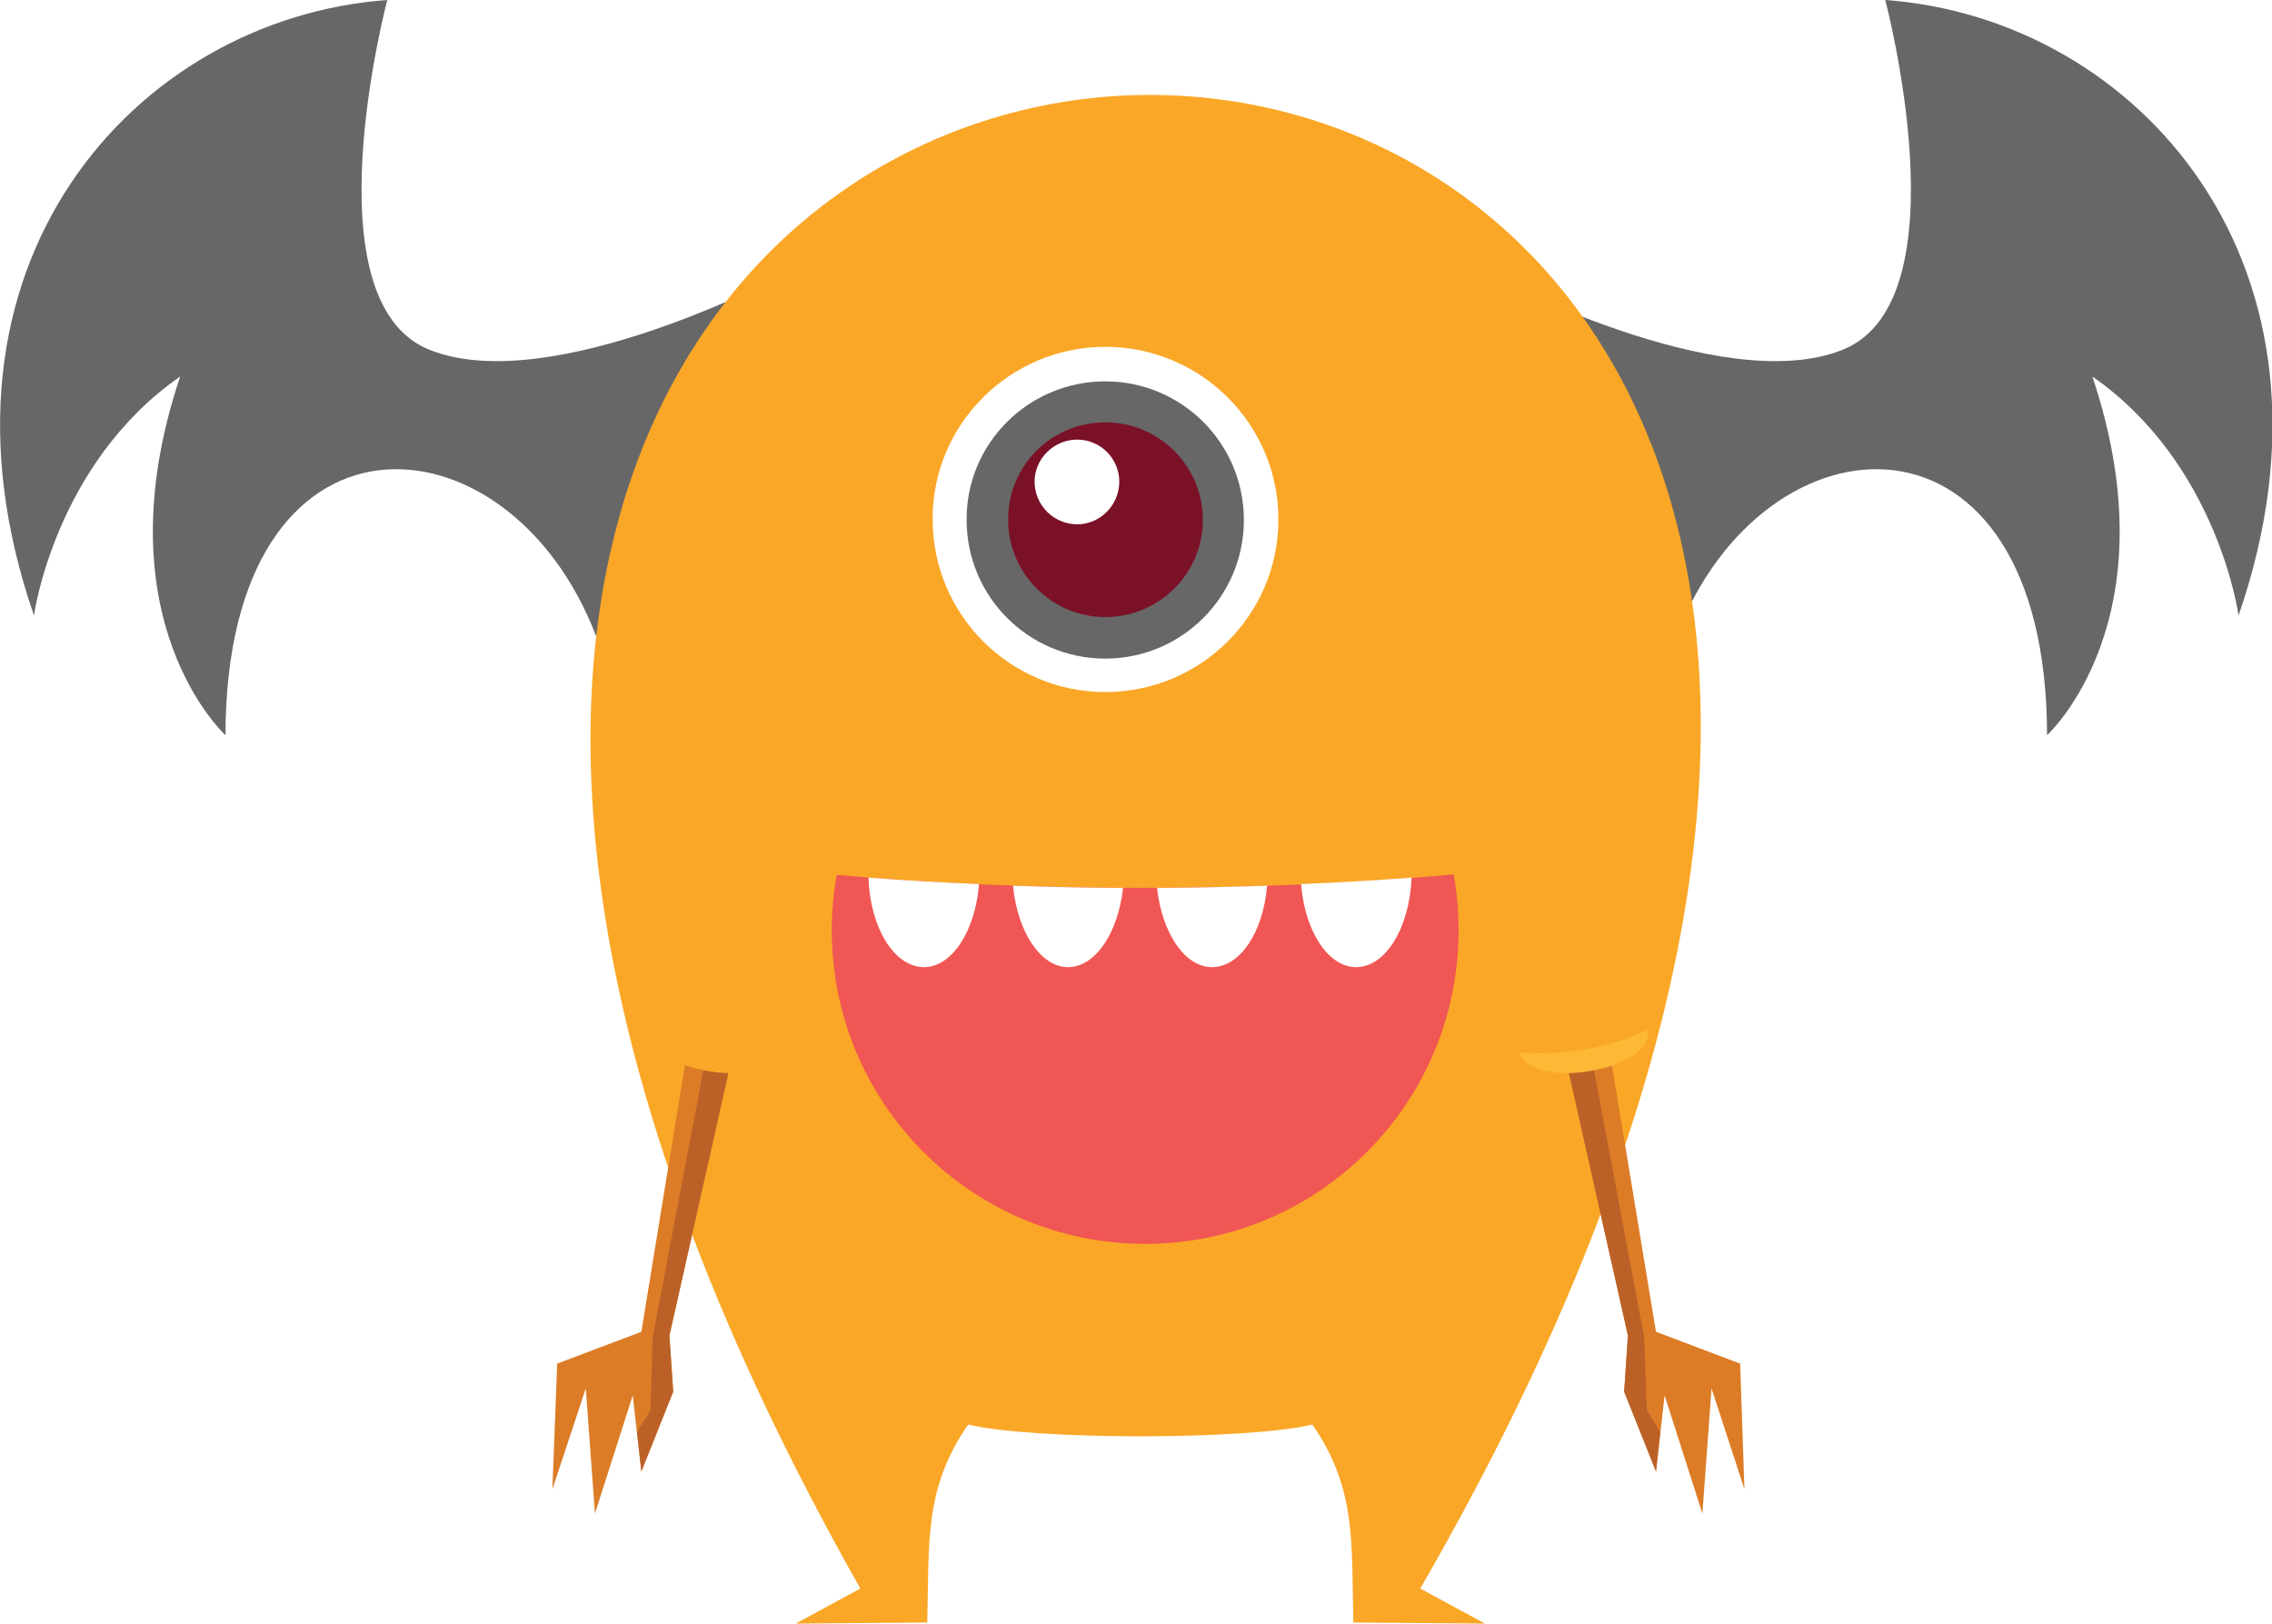 <?xml version="1.0" encoding="utf-8"?>
<!-- Generator: Adobe Illustrator 22.1.0, SVG Export Plug-In . SVG Version: 6.00 Build 0)  -->
<svg version="1.1" id="orange_1_" xmlns="http://www.w3.org/2000/svg" xmlns:xlink="http://www.w3.org/1999/xlink" x="0px" y="0px"
	 viewBox="0 0 421.2 301" style="enable-background:new 0 0 421.2 301;" xml:space="preserve">
<style type="text/css">
	.st0{fill:#676767;}
	.st1{fill:#FAA727;}
	.st2{display:none;fill:#FDB835;}
	.st3{fill:#F05653;}
	.st4{fill:#FFFFFF;}
	.st5{fill:#7B1126;}
	.st6{fill:#DC7C27;}
	.st7{fill:#BB6128;}
	.st8{fill:#FDB835;}

#orange_1_:hover #wings {fill: red;}

</style>
<g id="orange">
	<g id="wings">
		<path id="_x32_" class="st0" d="M275.5,50.7c0,0,43.7,23.3,66.2,14.1c22.6-9.2,7.8-64.8,7.8-64.8c46.8,3.4,87.9,49.3,65.5,114.1
			c0,0-3.8-28.1-27.1-44.3c15.1,45.1-8.4,66.5-8.4,66.5c-0.1-63.8-52.4-61-68.7-18.4L275.5,50.7z"/>
		<path id="_x31_" class="st0" d="M145.7,50.7c0,0-43.6,23.3-66.2,14.1C57,55.6,71.8,0,71.8,0C25,3.4-16.1,49.3,6.3,114.1
			c0,0,3.8-28.1,27.1-44.3c-15.1,45.1,8.4,66.5,8.4,66.5c0.1-63.8,52.4-61,68.7-18.4L145.7,50.7z"/>
	</g>
	<path class="st1" d="M159.5,294.5l-12,6.5l24.4-0.2c0.4-14.6-0.7-24.8,7.6-36.7c12.1,2.9,51.7,2.9,63.8,0c8.3,12,7.2,22.1,7.6,36.7
		l24.4,0.2l-12-6.5C476.7-75-49.3-74.4,159.5,294.5L159.5,294.5z"/>
	<path class="st2" d="M295.8,62.3C230.6-37.4,30.5,29.9,143.4,263.7c87.2-3.5,156.8-75.3,156.8-163.4
		C300.2,87.2,298.7,74.5,295.8,62.3L295.8,62.3z"/>
	<path class="st3" d="M269.5,162.1c0.6,3.4,0.9,6.9,0.9,10.4c0,32.1-26,58.1-58.1,58.1s-58.1-26-58.1-58.1c0-3.5,0.3-6.9,0.9-10.3
		c17.2,1.5,36.2,2.4,56.3,2.4C232.3,164.6,251.9,163.7,269.5,162.1L269.5,162.1z"/>
	<path class="st4" d="M161,162.7c6.6,0.5,13.4,0.9,20.5,1.2c-0.7,8.7-5,15.4-10.2,15.4C165.8,179.3,161.3,172,161,162.7L161,162.7z
		 M187.8,164.2c6.6,0.2,13.4,0.4,20.4,0.4c-0.9,8.3-5.1,14.7-10.2,14.7C192.9,179.3,188.6,172.7,187.8,164.2L187.8,164.2z
		 M214.5,164.6c6.9,0,13.7-0.2,20.4-0.4c-0.7,8.6-5,15.1-10.2,15.1C219.6,179.3,215.4,172.9,214.5,164.6L214.5,164.6z M241.2,163.9
		c7.1-0.3,13.9-0.7,20.5-1.2c-0.4,9.3-4.8,16.6-10.3,16.6C246.2,179.3,241.9,172.6,241.2,163.9L241.2,163.9z"/>
	<path class="st4" d="M204.9,64.3c17.7,0,32.1,14.3,32.1,32s-14.4,32-32.1,32c-17.6,0-32-14.3-32-32
		C172.8,78.7,187.2,64.3,204.9,64.3L204.9,64.3z"/>
	<path class="st0" d="M204.9,70.7c14.2,0,25.7,11.5,25.7,25.7s-11.5,25.7-25.7,25.7s-25.7-11.5-25.7-25.7
		C179.1,82.2,190.7,70.7,204.9,70.7L204.9,70.7z"/>
	<path class="st5" d="M204.9,78.3c10,0,18.1,8.1,18.1,18.1c0,9.9-8.1,18-18.1,18c-9.9,0-18-8.1-18-18
		C186.8,86.4,194.9,78.3,204.9,78.3L204.9,78.3z"/>
	<path class="st4" d="M199.7,81.5c4.3,0,7.8,3.5,7.8,7.8s-3.5,7.9-7.8,7.9s-7.9-3.5-7.9-7.9C191.8,85,195.4,81.5,199.7,81.5
		L199.7,81.5z"/>
	<polygon class="st6" points="127.1,196.7 118.9,246.9 103.3,252.8 102.4,276.1 108.6,257.4 110.3,280.6 117.3,258.7 118.9,272.8
		124.8,258 124.1,247.6 135.2,198.2 	"/>
	<polygon class="st7" points="118.1,265.5 118.9,272.8 124.8,258 124.1,247.6 135.2,198.2 130.6,197.3 121,247.9 120.6,261.4 	"/>
	<path class="st1" d="M144.1,195.1L144.1,195.1c-0.4,3-6.1,4.6-12.6,3.5c-6.5-1-11.4-4.2-11-7.1c0-0.2,0.1-0.4,0.2-0.6
		c3.3,1.7,7.6,3.1,12.5,3.8C137.1,195.3,140.9,195.4,144.1,195.1L144.1,195.1z"/>
	<polygon class="st6" points="298.7,196.7 307,246.9 322.6,252.8 323.4,276.1 317.3,257.4 315.6,280.6 308.6,258.7 307,272.8
		301.1,258 301.8,247.6 290.7,198.2 	"/>
	<polygon class="st7" points="307.8,265.5 307,272.8 301.1,258 301.8,247.6 290.7,198.2 295.3,197.3 304.8,247.9 305.3,261.4 	"/>
	<path class="st8" d="M281.8,195.1L281.8,195.1c0.5,3,6.1,4.6,12.7,3.5c6.5-1,11.4-4.2,11-7.1c0-0.2-0.1-0.4-0.2-0.6
		c-3.3,1.7-7.6,3.1-12.4,3.8C288.8,195.3,285,195.4,281.8,195.1L281.8,195.1z"/>
</g>
</svg>
